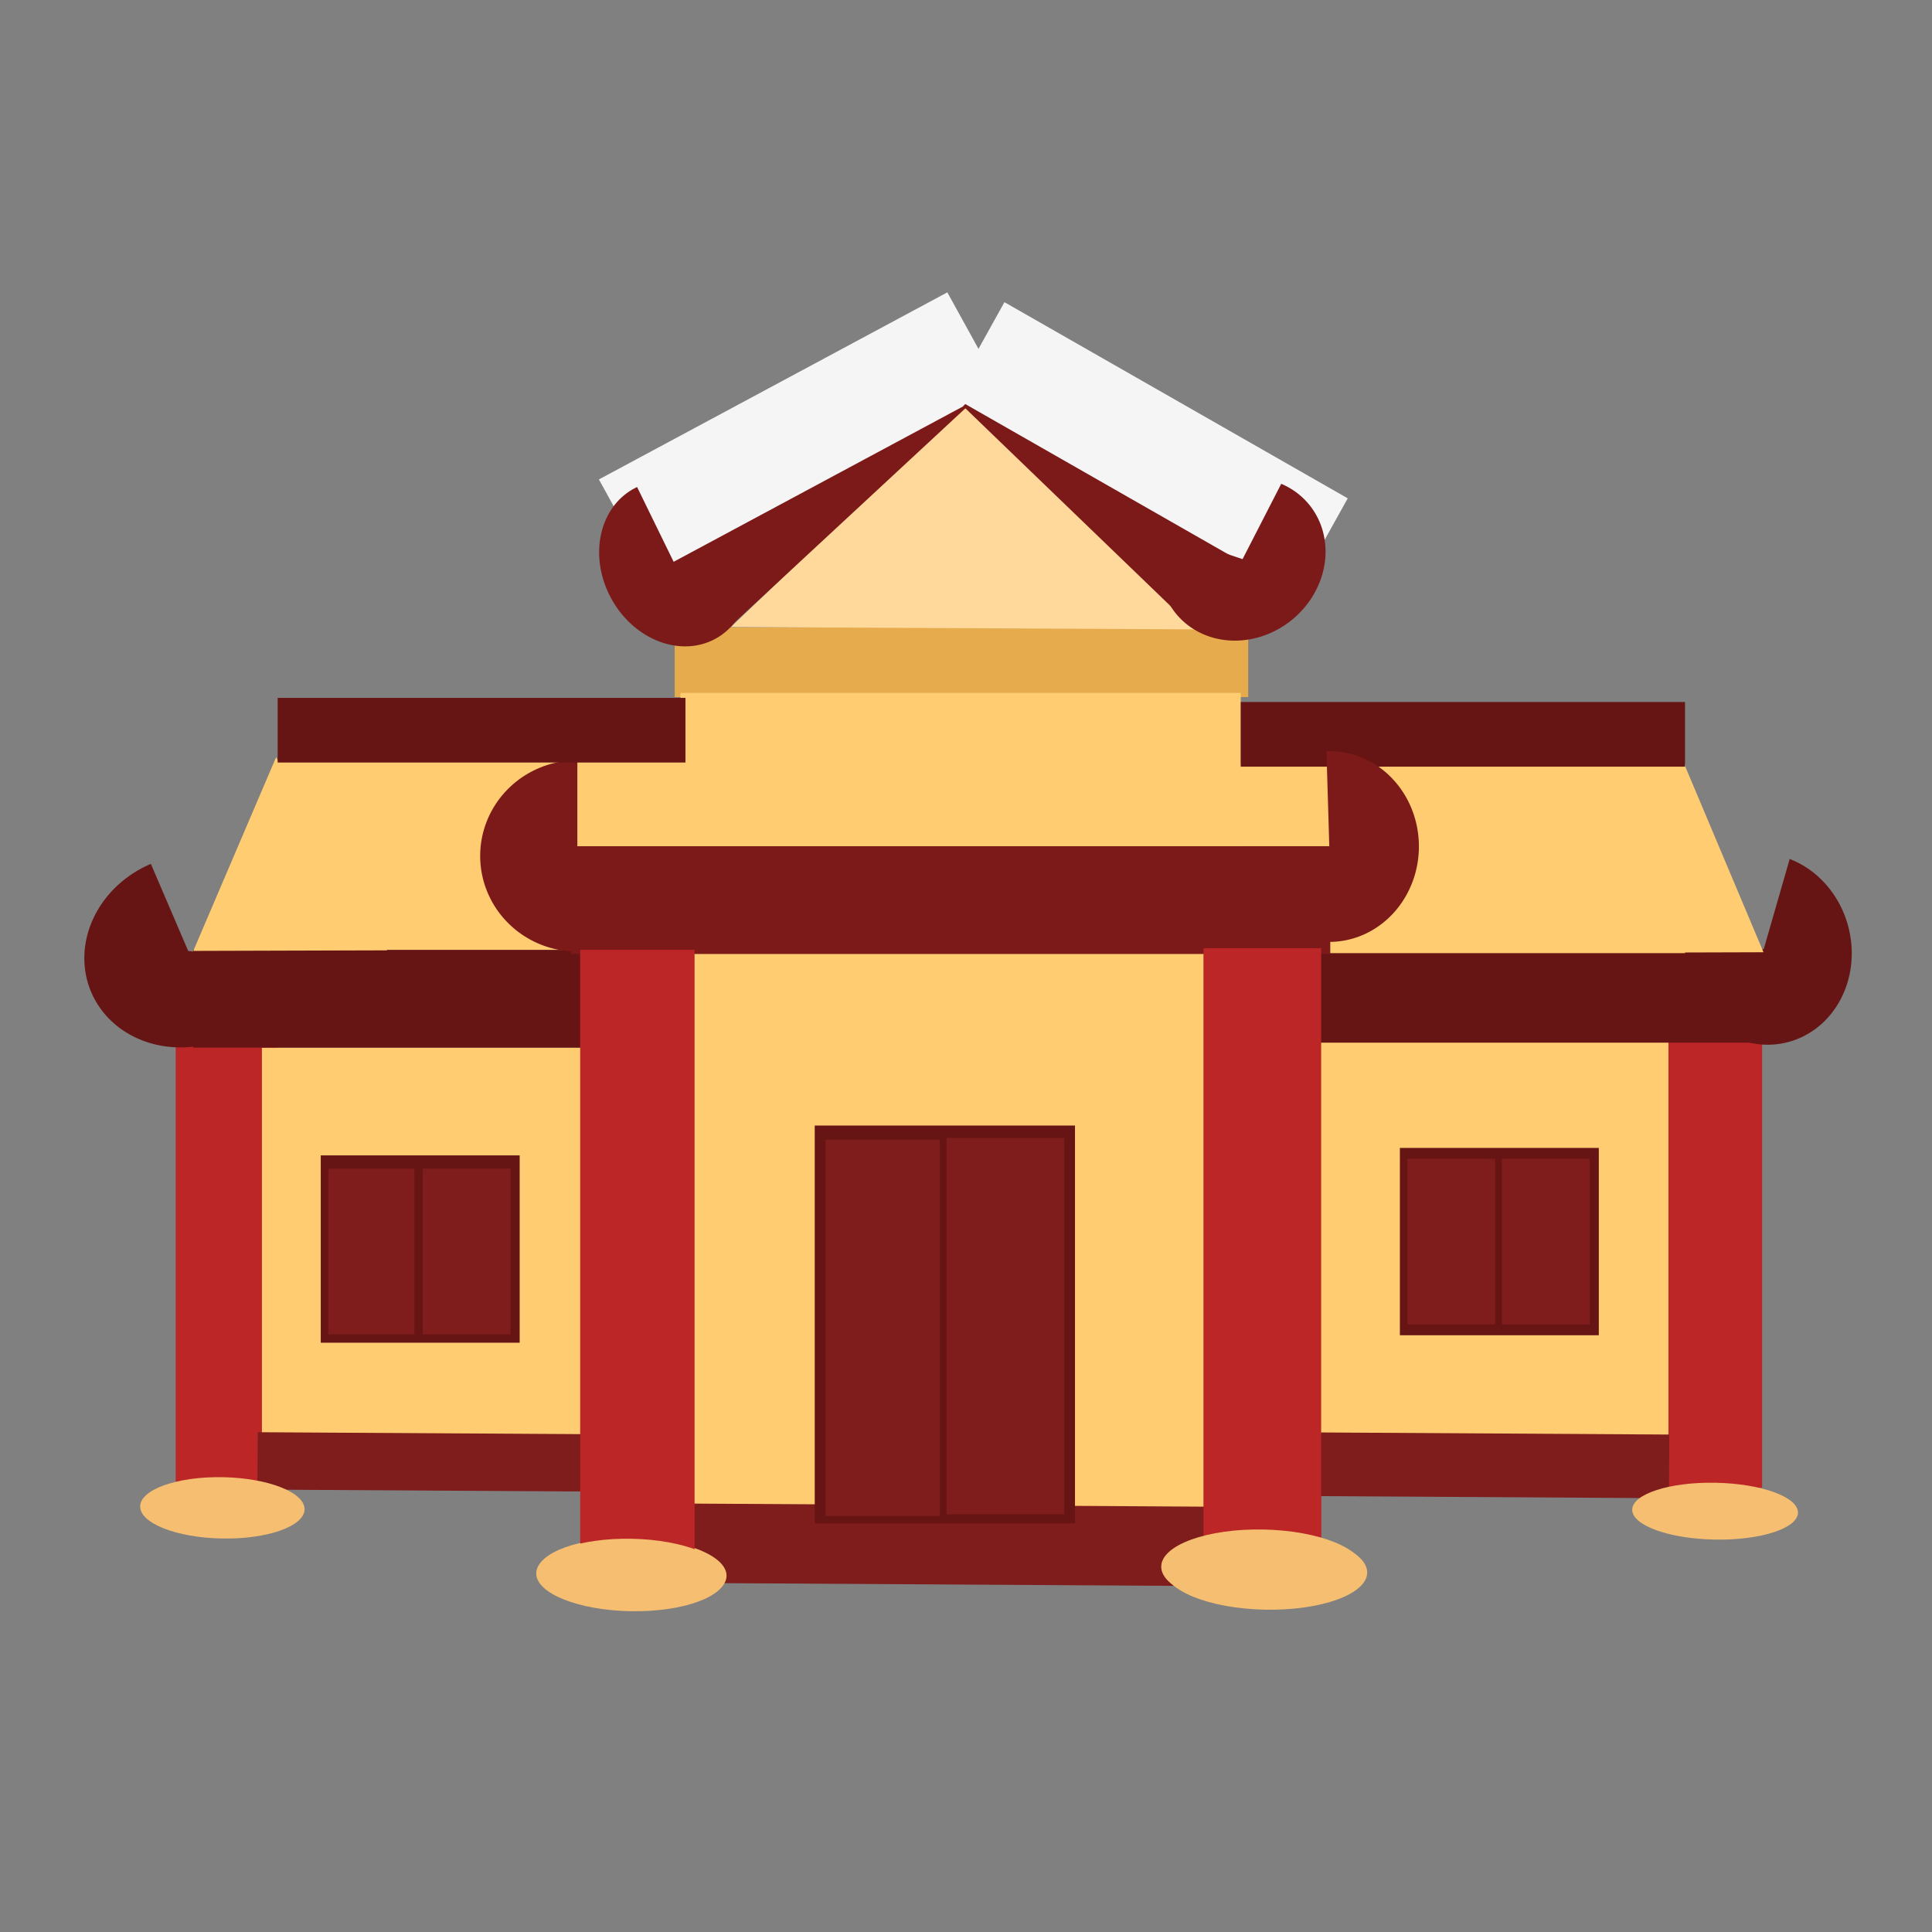 <?xml version="1.0" encoding="utf-8"?>
<svg viewBox="0 0 500 500" xmlns="http://www.w3.org/2000/svg" xmlns:bx="https://boxy-svg.com">
  <rect x="0" y="0" width="500" height="500" fill="#808080" stroke="none"/>
  <rect x="151.437" y="244.316" width="29.601" height="158.73" style="fill: rgb(188, 38, 38);"/>
  <rect x="311.454" y="242.6" width="30.459" height="157.872" style="fill: rgb(188, 38, 38);"/>
  <rect x="45.474" y="270.485" width="26.169" height="113.256" style="fill: rgb(188, 38, 38);"/>
  <rect x="431.574" y="269.627" width="24.453" height="115.401" style="fill: rgb(188, 38, 38);"/>
  <rect x="174.603" y="162.377" width="148.434" height="18.018" style="fill: rgb(229, 171, 76);"/>
  <rect x="67.782" y="271.128" width="87.516" height="101.673" style="fill: rgb(255, 204, 114);"/>
  <rect x="339.125" y="268.769" width="92.664" height="104.676" style="fill: rgb(255, 204, 114);"/>
  <rect x="178.25" y="245.817" width="137.709" height="146.718" style="fill: rgb(255, 204, 114);"/>
  <rect x="63.843" y="716.926" width="14.841" height="90.066" style="fill: rgb(127, 28, 28);" transform="matrix(-0.006, 1, -1, -0.006, 874.083, 311.656)" bx:origin="0.16 0.38"/>
  <rect x="88.365" y="1099.464" width="20.542" height="138.123" style="fill: rgb(127, 28, 28);" transform="matrix(-0.006, 1, -1, -0.006, 1415.559, 308.179)" bx:origin="0.16 0.38"/>
  <rect x="70.882" y="737.313" width="16.478" height="92.627" style="fill: rgb(127, 28, 28);" transform="matrix(-0.006, 1, -1, -0.006, 1169.757, 304.802)" bx:origin="0.16 0.38"/>
  <path d="M 467.883 37.627 L 528.368 95.904 L 407.397 95.904 L 467.883 37.627 Z" style="fill: rgb(255, 217, 156);" transform="matrix(1, 0.005, -0.005, 1, -217.767, 64.338)" bx:shape="triangle 407.397 37.627 120.971 58.277 0.5 0 1@a1356117"/>
  <rect x="176.105" y="179.322" width="145.002" height="39.897" style="fill: rgb(255, 204, 114);"/>
  <ellipse style="fill: rgb(245, 190, 113);" cx="57.486" cy="342.342" rx="21.273" ry="7.936" transform="matrix(1, 0.019, -0.019, 1, 6.567, 46.796)"/>
  <ellipse style="fill: rgb(245, 190, 113);" cx="57.486" cy="342.342" rx="24.519" ry="9.376" transform="matrix(1, 0.019, -0.019, 1, 112.53, 63.956)"/>
  <ellipse style="fill: rgb(245, 190, 113);" cx="57.486" cy="342.342" rx="26.222" ry="10.052" transform="matrix(1, 0.019, -0.019, 1, 276.623, 63.098)"/>
  <ellipse style="fill: rgb(245, 190, 113);" cx="57.486" cy="342.342" rx="21.45" ry="7.355" transform="matrix(1, 0.019, -0.019, 1, 392.882, 47.654)"/>
  <path style="fill: rgb(216, 216, 216);"/>
  <rect x="49.979" y="245.817" width="108.966" height="25.311" style="fill: rgb(102, 20, 20);"/>
  <rect x="339.983" y="246.246" width="121.407" height="23.595" style="fill: rgb(102, 20, 20);"/>
  <path style="fill: rgb(102, 20, 20);" transform="matrix(0.711, -0.303, 0.274, 0.639, -182.267, 66.725)" d="M 212.8 386.8 A 35.282 35.282 0 1 1 183.2 332.318 L 183.2 367.6 Z" bx:shape="pie 183.2 367.6 0 35.282 122.969 360 1@c3ee7075"/>
  <path style="fill: rgb(102, 20, 20);" transform="matrix(-0.176, -0.683, 0.621, -0.161, 260.422, 429.925)" d="M 212.8 386.8 A 35.282 35.282 0 1 1 183.2 332.318 L 183.2 367.6 Z" bx:shape="pie 183.2 367.6 0 35.282 122.969 360 1@c3ee7075"/>
  <rect x="70.999" y="196.911" width="106.392" height="48.906" style="fill: rgb(255, 204, 114);"/>
  <path d="M 184.727 249.642 L 209.797 299.668 L 159.656 299.668 L 184.727 249.642 Z" style="fill: rgb(255, 204, 114);" transform="matrix(1, -0.003, 0.073, 1, -131.506, -53.096)" bx:shape="triangle 159.656 249.642 50.141 50.026 0.5 0 1@6749826c"/>
  <path style="fill: rgb(124, 25, 25);" transform="matrix(0.57, 0, 0, 0.561, -60.798, 25.168)" d="M 412.8 353.2 A 44.116 44.116 0 1 1 368.8 305.884 L 368.8 350 Z" bx:shape="pie 368.8 350 0 44.116 94.16 360 1@5de39b39"/>
  <rect x="320.249" y="197.769" width="115.83" height="48.906" style="fill: rgb(255, 204, 114);"/>
  <path d="M 184.727 247.385 L 209.797 296.959 L 159.656 296.959 L 184.727 247.385 Z" style="fill: rgb(255, 204, 114);" transform="matrix(1, -0.003, -0.085, 1, 271.838, -49.888)" bx:shape="triangle 159.656 247.385 50.141 49.574 0.5 0 1@df297736"/>
  <rect x="71.858" y="180.609" width="105.534" height="16.731" style="fill: rgb(102, 20, 20);"/>
  <rect x="321.107" y="181.682" width="114.972" height="16.731" style="fill: rgb(102, 20, 20);"/>
  <rect x="147.791" y="219.005" width="196.482" height="27.885" style="fill: rgb(124, 25, 25);"/>
  <path style="fill: rgb(124, 25, 25);" transform="matrix(0.001, -0.523, 0.491, 0.001, 153.734, 616.992)" d="M 808.8 384.4 A 47.227 47.227 0 1 1 761.6 338.773 L 761.6 386 Z" bx:shape="pie 761.6 386 0 47.227 88.059 360 1@62d19072"/>
  <rect x="102.053" y="40.089" width="85.961" height="26.441" style="fill: rgb(124, 25, 25);" transform="matrix(0.733, -0.68, 0.688, 0.726, 67.637, 183.933)"/>
  <rect x="121.512" y="42.335" width="102.352" height="27.923" style="fill: rgb(245, 245, 245);" transform="matrix(0.881, -0.473, 0.483, 0.876, 27.498, 144.465)"/>
  <path style="fill: rgb(124, 25, 25);" transform="matrix(0.384, -0.18, 0.22, 0.45, -44.035, 54.781)" d="M 412.8 353.2 A 44.116 44.116 0 1 1 368.8 305.884 L 368.8 350 Z" bx:shape="pie 368.8 350 0 44.116 94.16 360 1@5de39b39"/>
  <rect x="97.691" y="40.089" width="82.287" height="26.441" style="fill: rgb(124, 25, 25);" transform="matrix(-0.72, -0.694, 0.686, -0.727, 351.352, 259.171)"/>
  <rect x="121.512" y="42.335" width="102.352" height="27.923" style="fill: rgb(245, 245, 245);" transform="matrix(-0.868, -0.496, 0.486, -0.874, 420.117, 250.644)"/>
  <path style="fill: rgb(124, 25, 25);" transform="matrix(0.195, -0.454, 0.446, 0.15, 93.56, 259.638)" d="M 412.8 353.2 A 44.116 44.116 0 1 1 368.8 305.884 L 368.8 350 Z" bx:shape="pie 368.8 350 0 44.116 94.16 360 1@5de39b39"/>
  <rect x="150.15" y="245.817" width="29.601" height="158.73" style="fill: rgb(188, 38, 38);"/>
  <rect x="311.454" y="245.388" width="30.459" height="157.872" style="fill: rgb(188, 38, 38);"/>
  <ellipse style="fill: rgb(245, 190, 113);" cx="57.486" cy="342.342" rx="24.519" ry="9.376" transform="matrix(1, 0.019, -0.019, 1, 112.315, 64.17)"/>
  <ellipse style="fill: rgb(245, 190, 113);" cx="57.486" cy="342.342" rx="26.222" ry="10.052" transform="matrix(1, 0.019, -0.019, 1, 275.765, 62.454)"/>
  <rect x="83.012" y="299.013" width="51.48" height="48.477" style="fill: rgb(102, 20, 20);"/>
  <rect x="84.942" y="302.445" width="22.308" height="42.9" style="fill: rgb(127, 28, 28);"/>
  <rect x="109.395" y="302.445" width="22.737" height="42.9" style="fill: rgb(127, 28, 28);"/>
  <rect x="362.291" y="297.083" width="51.48" height="48.477" style="fill: rgb(102, 20, 20);"/>
  <rect x="388.674" y="299.871" width="22.737" height="42.9" style="fill: rgb(127, 28, 28);"/>
  <rect x="364.221" y="299.871" width="22.737" height="42.9" style="fill: rgb(127, 28, 28);"/>
  <rect x="210.854" y="291.291" width="67.353" height="102.96" style="fill: rgb(102, 20, 20);"/>
  <rect x="244.959" y="294.509" width="30.459" height="97.383" style="fill: rgb(127, 28, 28);"/>
  <rect x="213.642" y="294.938" width="29.601" height="97.383" style="fill: rgb(127, 28, 28);"/>
</svg>